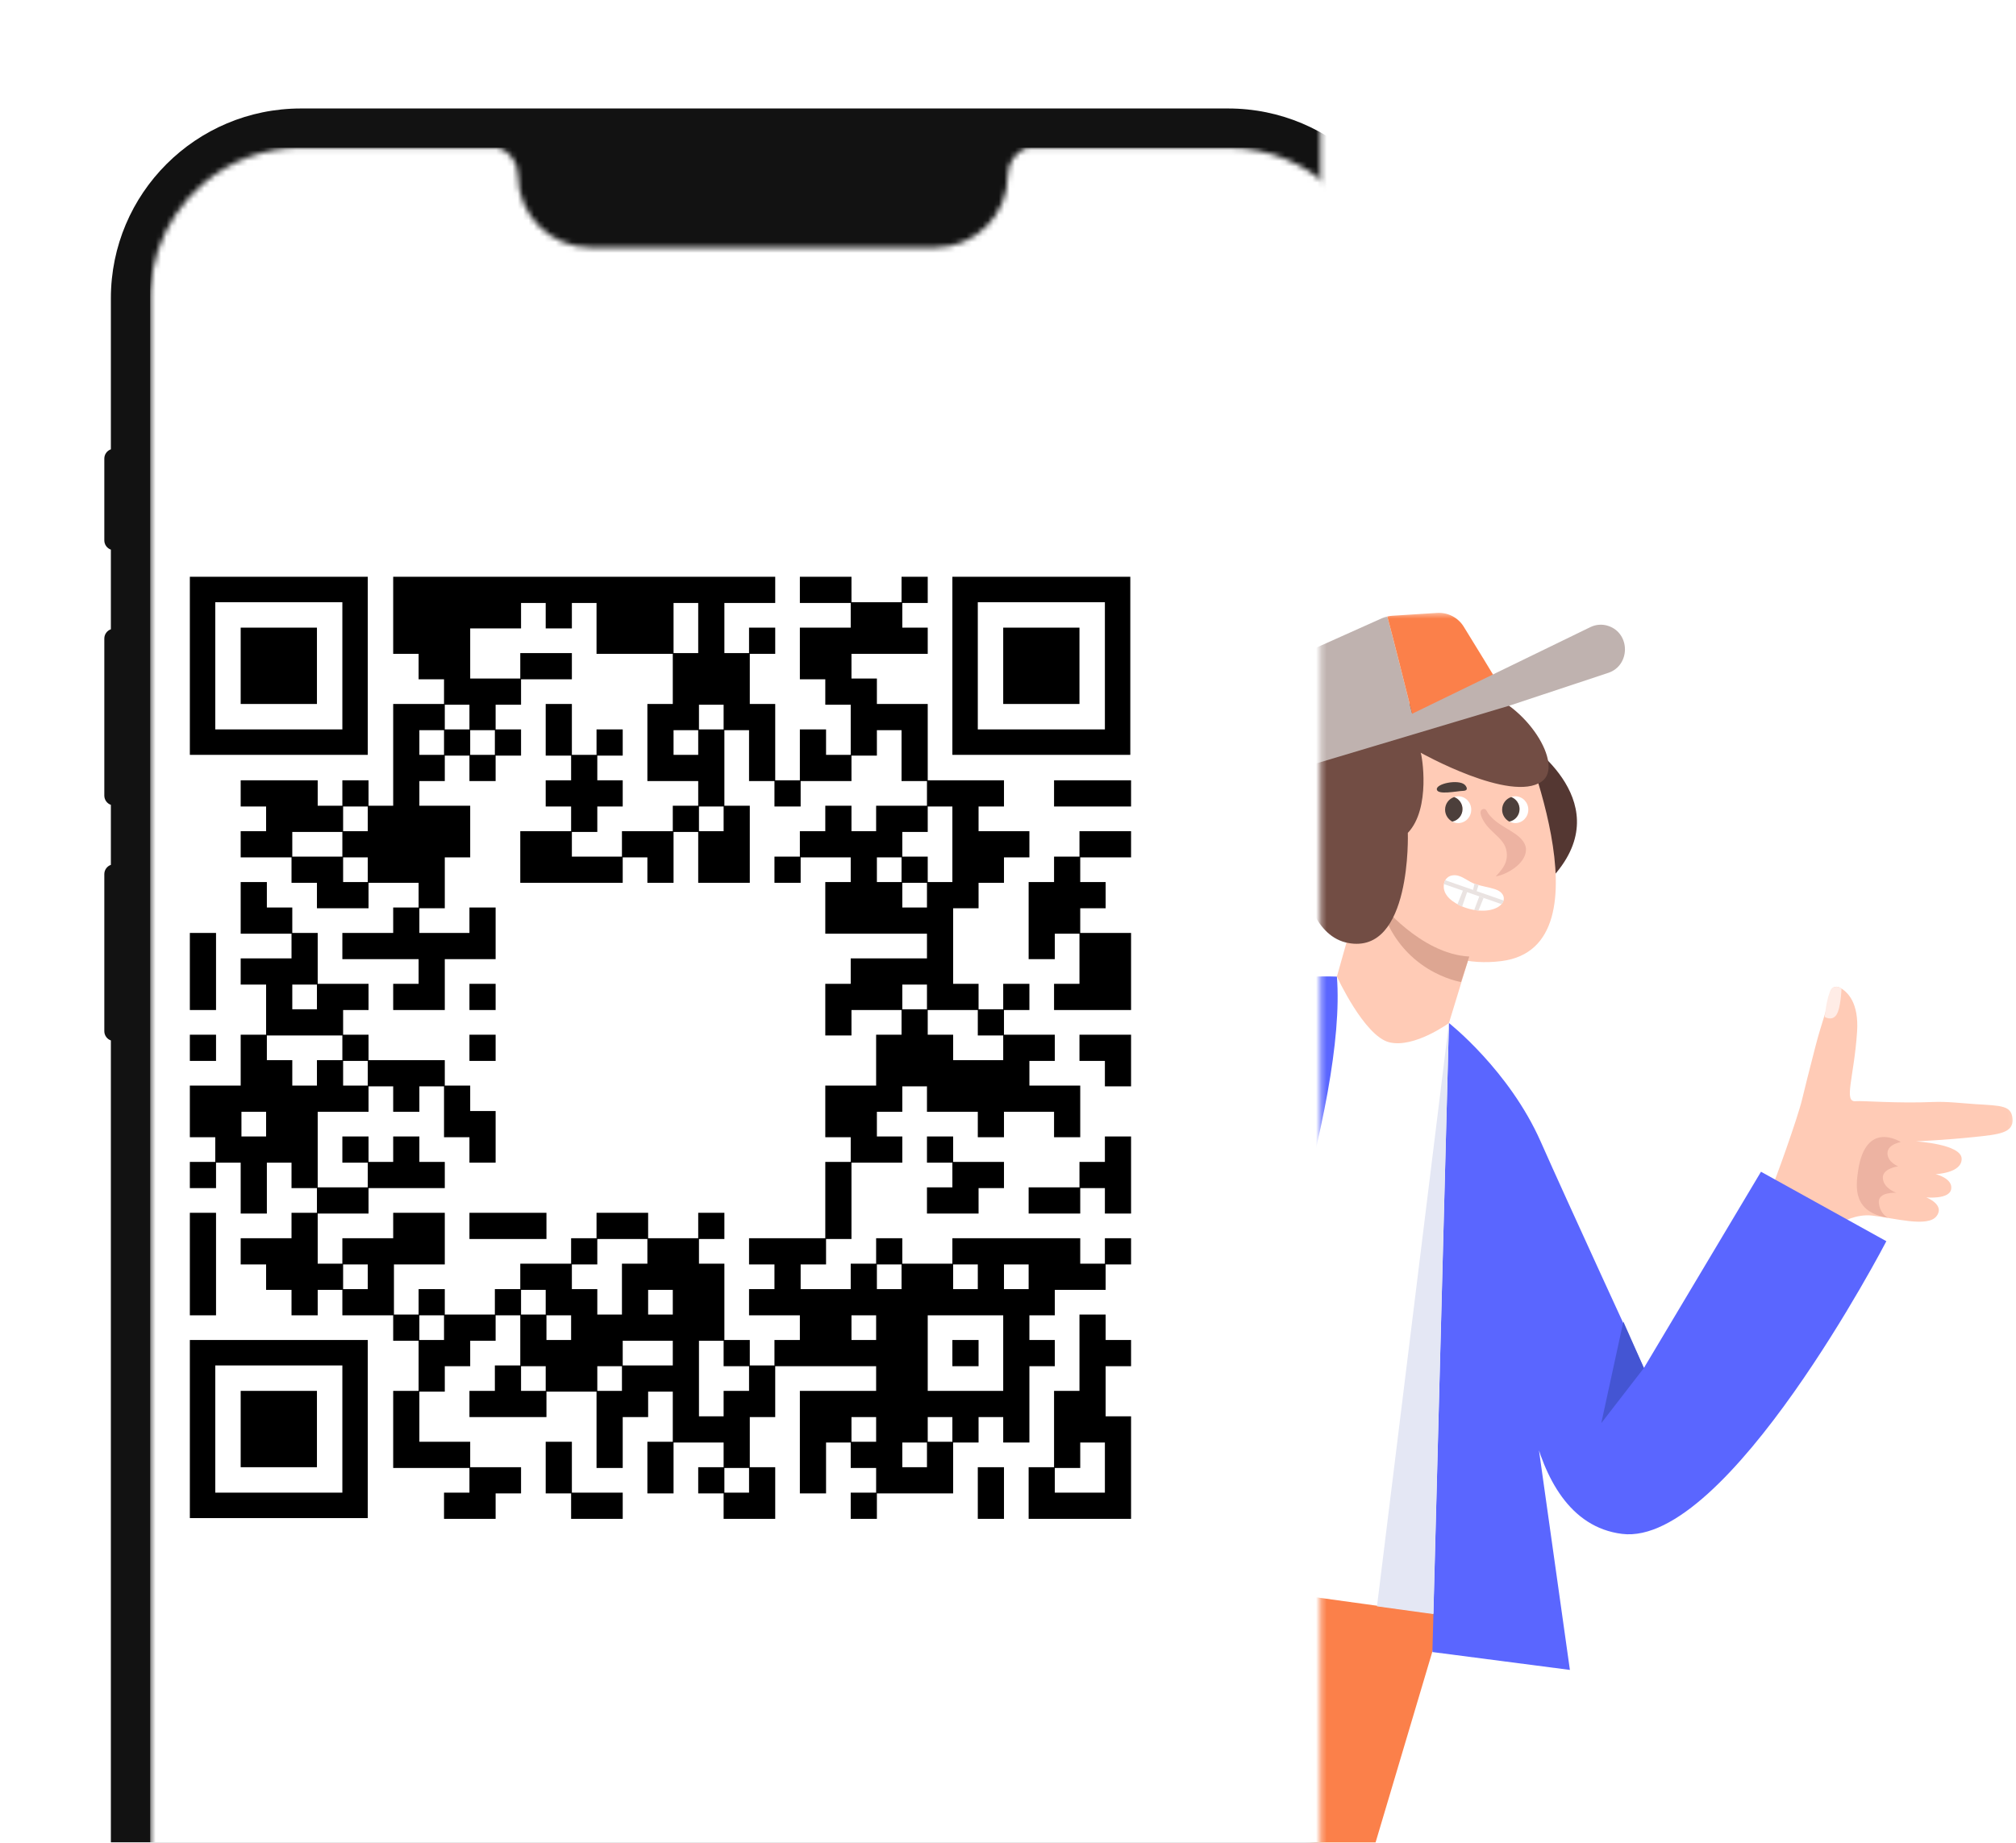 <svg width="373" height="341" viewBox="0 0 373 341" fill="none" xmlns="http://www.w3.org/2000/svg">
<mask id="mask0_1_524" style="mask-type:luminance" maskUnits="userSpaceOnUse" x="242" y="113" width="131" height="266">
<path d="M242.693 113.413H372.876V378.907H242.693V113.413Z" fill="white"/>
</mask>
<g mask="url(#mask0_1_524)">
<path d="M327.874 219.61C328.135 219.335 332.661 206.788 333.453 203.337C333.799 201.848 334.752 198.084 335.89 193.67C337.101 188.956 338.264 186.317 338.623 183.641C338.646 183.451 338.715 183.27 338.823 183.113C338.932 182.955 339.077 182.827 339.246 182.738C339.416 182.65 339.604 182.604 339.795 182.604C339.986 182.604 340.174 182.651 340.343 182.741C341.902 183.541 343.942 185.617 343.597 190.932C343.04 199.348 341.035 204.036 343.349 203.787C344.401 203.674 351.155 204.224 357.637 203.937C360.259 203.824 363.03 204.175 365.517 204.337C370.329 204.637 372.172 204.575 372.358 207.063C372.555 209.676 369.884 209.939 365.208 210.426C359.975 210.977 354.483 211.227 354.483 211.227C354.483 211.227 362.857 211.715 362.943 214.415C363.03 217.117 358.131 217.292 358.131 217.292C358.131 217.292 361.311 218.042 361.013 220.03C360.717 222.031 356.4 221.594 356.4 221.594C356.4 221.594 359.925 222.944 358.292 225.07C356.659 227.196 350.561 225.421 346.379 224.958C343.399 224.62 340.751 226.208 340.751 226.208L327.874 219.61Z" fill="#FFCBB6"/>
<path d="M349.305 225.356C349.305 225.356 347.845 224.706 347.623 222.605C347.388 220.504 350.864 220.742 350.864 220.742C350.864 220.742 348.526 219.954 348.365 218.078C348.204 216.215 351.211 215.839 351.211 215.839C351.211 215.839 349.269 215.14 349.219 213.464C349.169 211.776 351.681 211.351 351.681 211.351C351.681 211.351 345.235 207.149 343.8 216.565C343.306 219.792 342.873 224.343 349.305 225.356Z" fill="#EDB3A2"/>
<path d="M337.608 188.193C337.608 188.193 338.931 189.03 339.76 187.83C340.589 186.629 340.713 183.015 340.713 183.015C340.713 183.015 340.379 182.453 339.328 182.678C338.09 182.941 337.608 188.193 337.608 188.193Z" fill="#FFECE6"/>
<path d="M208.457 314.263C209.317 311.622 214.39 299.449 220.629 283.125L258.373 286.39L270.619 286.811L238.676 394.193C227.043 391.262 225.368 378.907 233.051 357.989L236.812 317.571L225.368 339.756C223.895 338.87 207.071 324.68 203.456 320.008" fill="#FB804A"/>
<path d="M268.082 189.324L266.886 298.84L217.947 292.065L247.351 180.734L268.082 189.324Z" fill="white"/>
<path d="M281.612 136.797C281.612 136.797 299.266 147.737 288.026 161.42C276.787 175.102 276.262 138.437 276.262 138.437" fill="#543732"/>
<path d="M285.054 211.26C289.806 222.013 304.151 253.164 304.151 253.164L325.819 216.846L349.013 229.702C349.013 229.702 319.634 286.289 300.113 283.866C280.593 281.443 281.671 246.606 281.671 246.606L290.462 309.039L265.023 305.732L268.084 189.323C268.084 189.323 279.208 198.057 285.054 211.26Z" fill="#5A66FF"/>
<path d="M280.402 133.2C280.402 133.2 298.785 175.175 277.822 177.86C253.227 181.008 243.474 145.272 243.474 145.272" fill="#FFCBB6"/>
<path d="M273.594 171.301L268.084 189.322C268.084 189.322 261.67 194.022 257.048 192.891C252.426 191.76 247.354 180.718 247.354 180.718L254.409 155.704L273.594 171.301Z" fill="#FFCBB6"/>
<path d="M271.85 177.018L270.318 181.734C270.318 181.734 258.831 179.979 255.303 167.036C255.303 167.036 262.811 176.555 271.85 177.018Z" fill="#DDA692"/>
<path d="M262.851 139.295C263.07 139.629 264.805 149.596 260.475 154.138C260.475 154.138 261.233 176.729 249.425 174.509C237.616 172.289 239.57 144.286 240.648 141.964C241.727 139.643 265.125 125.583 273.785 127.905C282.445 130.227 289.486 141.631 285.258 144.62C279.529 148.668 262.851 139.295 262.851 139.295Z" fill="#724D44"/>
<path d="M239.758 125.727C239.7 123.232 241.128 120.939 243.359 119.938L255.692 114.41C256.013 114.266 256.348 114.163 256.683 114.092C257.631 117.632 260.124 127.498 261.421 132.678L240.122 142.413L239.758 125.727Z" fill="#BFB2AF"/>
<path d="M257.543 113.961L265.883 113.424C266.866 113.361 267.847 113.569 268.72 114.024C269.594 114.479 270.327 115.165 270.839 116.007C273.055 119.605 276.627 125.409 276.714 125.685L261.421 132.678C260.124 127.498 257.645 117.632 256.683 114.091C256.974 114.033 257.252 113.975 257.543 113.961Z" fill="#FB804A"/>
<path d="M279.407 130.545L297.558 124.524C301.655 123.16 301.683 117.241 297.602 115.848C296.506 115.47 295.305 115.543 294.263 116.051L240.483 142.196L279.407 130.545Z" fill="#BFB2AF"/>
<path d="M276.732 151.961C277.84 152.846 279.108 153.47 280.275 154.268C281.193 154.892 282.097 155.72 282.301 156.822C282.534 158.128 281.674 159.404 280.669 160.261C279.541 161.23 278.187 161.899 276.732 162.205C277.475 161.407 278.234 160.565 278.598 159.521C279.006 158.317 278.802 156.895 278.044 155.879C277.097 154.587 275.61 153.63 274.72 152.295C274.356 151.758 273.321 150.017 274.414 149.727C274.968 149.581 275.099 150.205 275.376 150.583C275.77 151.091 276.222 151.555 276.732 151.961Z" fill="#EDB3A2"/>
<path d="M270.971 145.2C271.205 145.388 271.92 146.317 270.695 146.36C269.471 146.404 266.001 147.173 265.84 146.1C265.695 145.011 269.777 144.184 270.971 145.2Z" fill="#4C3F3B"/>
<path d="M281.134 149.713C281.136 149.228 280.988 148.755 280.712 148.358C280.435 147.961 280.043 147.659 279.588 147.493C279.822 147.42 280.069 147.362 280.347 147.362C281.688 147.362 282.767 148.465 282.767 149.843C282.767 151.222 281.688 152.325 280.347 152.325C279.938 152.325 279.574 152.208 279.238 152.034C279.775 151.929 280.259 151.64 280.605 151.216C280.951 150.792 281.138 150.26 281.134 149.713Z" fill="white"/>
<path d="M277.924 149.843C277.924 148.74 278.623 147.826 279.6 147.508C280.054 147.674 280.446 147.976 280.723 148.374C280.999 148.771 281.147 149.243 281.146 149.727C281.15 150.275 280.962 150.807 280.616 151.23C280.27 151.654 279.787 151.944 279.25 152.049C278.463 151.613 277.924 150.801 277.924 149.843Z" fill="#4C3F3B"/>
<path d="M270.574 149.714C270.576 149.229 270.429 148.756 270.152 148.359C269.875 147.961 269.483 147.659 269.028 147.494C269.262 147.421 269.509 147.362 269.787 147.362C271.127 147.362 272.207 148.466 272.207 149.844C272.207 151.222 271.127 152.325 269.787 152.325C269.378 152.325 269.014 152.209 268.678 152.035C269.215 151.93 269.698 151.64 270.044 151.217C270.39 150.793 270.578 150.261 270.574 149.714Z" fill="white"/>
<path d="M267.371 149.843C267.371 148.74 268.071 147.826 269.048 147.507C269.502 147.673 269.894 147.976 270.17 148.373C270.447 148.77 270.595 149.242 270.594 149.727C270.598 150.274 270.41 150.806 270.064 151.229C269.718 151.653 269.235 151.943 268.698 152.048C267.911 151.613 267.371 150.8 267.371 149.843Z" fill="#4C3F3B"/>
<path d="M276.458 164.511C276.866 164.642 277.274 164.801 277.61 165.077C277.944 165.353 278.207 165.745 278.237 166.179C278.294 166.964 277.653 167.616 276.967 167.965C275.977 168.472 274.825 168.588 273.703 168.516C272.165 168.4 270.673 167.934 269.343 167.152C268.498 166.644 267.696 165.976 267.317 165.063C266.938 164.149 267.083 162.93 267.885 162.35C268.454 161.914 269.256 161.885 269.927 162.103C270.947 162.422 271.792 163.176 272.813 163.554C273.994 163.988 275.262 164.134 276.458 164.511Z" fill="white"/>
<path d="M278.203 166.659L267.4 162.901C267.4 162.901 267.284 163.133 267.254 163.22C267.225 163.307 267.153 163.611 267.153 163.611L277.824 167.326C277.824 167.326 278.028 167.094 278.072 167.007C278.115 166.92 278.203 166.659 278.203 166.659Z" fill="#EAE3E1"/>
<path d="M273.567 163.785L273.174 165.004L272.533 164.744L272.809 163.539L273.567 163.785ZM274.5 166.15L273.551 168.5L272.749 168.413L273.698 165.903L274.5 166.15ZM271.465 165.034C271.437 165.107 270.517 167.791 270.517 167.791L269.657 167.356L270.692 164.758L271.465 165.034Z" fill="#EAE3E1"/>
<path d="M304.156 253.164L296.27 263.364L300.352 244.574L304.156 253.164Z" fill="#4455D3"/>
<path d="M268.082 189.323L254.772 297.273L265.195 298.709L268.082 189.323Z" fill="#E4E7F4"/>
<path d="M180.964 229.687C190.805 213.771 202.759 195.75 209.567 190.207C222.586 179.615 247.355 180.733 247.355 180.733C249.148 204.107 232.733 251.437 220.632 283.125L204.362 281.718L192.451 304.919C178.559 289.364 172.319 271.097 166.167 254.165C166.561 253.482 167.8 251.669 168.281 250.842L180.964 229.687Z" fill="#5A66FF"/>
</g>
<mask id="mask1_1_524" style="mask-type:luminance" maskUnits="userSpaceOnUse" x="0" y="0" width="245" height="507">
<path d="M0.004 0.778H244.299V506.996H0.004V0.778Z" fill="white"/>
</mask>
<g mask="url(#mask1_1_524)">
<g filter="url(#filter0_d_1_524)">
<path fill-rule="evenodd" clip-rule="evenodd" d="M36.376 0.778H207.928C227.346 0.778 243.087 16.502 243.087 35.899V111.693C243.794 111.941 244.299 112.615 244.299 113.406V163.664C244.299 164.455 243.794 165.128 243.087 165.378V471.875C243.087 491.271 227.346 506.996 207.928 506.996H36.376C16.958 506.996 1.217 491.271 1.217 471.875V173.249C0.863 173.124 0.556 172.892 0.339 172.585C0.121 172.279 0.005 171.912 0.004 171.536L0.004 142.471C0.004 141.68 0.511 141.007 1.217 140.757V129.651C0.863 129.526 0.556 129.295 0.338 128.988C0.121 128.681 0.005 128.314 0.004 127.938L0.004 98.874C0.004 98.082 0.511 97.409 1.217 97.16V82.421C0.863 82.296 0.556 82.064 0.339 81.757C0.121 81.45 0.005 81.083 0.004 80.707L0.004 65.569C0.004 64.779 0.511 64.106 1.217 63.856V35.899C1.217 16.502 16.958 0.778 36.376 0.778Z" fill="#121212"/>
<mask id="mask2_1_524" style="mask-type:alpha" maskUnits="userSpaceOnUse" x="8" y="8" width="228" height="492">
<path fill-rule="evenodd" clip-rule="evenodd" d="M8.529 34.434C8.504 34.919 8.491 35.407 8.491 35.899V471.875C8.491 487.258 20.975 499.729 36.376 499.729H207.928C223.328 499.729 235.813 487.258 235.813 471.875V35.719C235.715 20.418 223.268 8.045 207.928 8.045H170.754C169.706 8.413 168.799 9.097 168.157 10.003C167.514 10.91 167.169 11.993 167.168 13.105C167.168 20.51 161.158 26.513 153.745 26.513H89.953C82.54 26.513 76.531 20.51 76.531 13.105C76.53 11.993 76.184 10.91 75.542 10.003C74.899 9.097 73.991 8.413 72.944 8.045H36.376C29.703 8.034 23.249 10.425 18.191 14.782C16.307 16.402 14.647 18.266 13.254 20.325C10.421 24.507 8.787 29.387 8.529 34.434Z" fill="#F1F1F1"/>
</mask>
<g mask="url(#mask2_1_524)">
<path d="M8.492 8.045H235.814V499.73H8.492V8.045Z" fill="white"/>
</g>
</g>
</g>
<path d="M72.748 106.738H143.431V111.588H134.026V120.863H138.588V116.154H143.431V121.004H138.728V130.279H143.431V144.404H147.992V134.987H152.836V139.696H157.399V130.42H152.696V125.713H147.992V116.154H157.399V111.588H147.992V106.738H157.539V111.447H166.804V106.738H171.648V111.588H166.944V116.154H171.648V121.004H157.539V125.571H162.243V130.279H171.648V144.404H185.757V149.253H181.054V153.82H190.459V158.67H185.757V163.377H181.054V168.086H176.349V182.069H181.054V186.778H185.614V182.069H190.459V186.919H185.757V191.486H195.162V196.335H190.459V200.902H199.865V210.459H195.022V205.752H185.757V210.459H180.912V205.752H171.506V201.043H166.944V205.752H162.243V210.318H166.944V215.168H157.539V229.292H152.836V234.001H148.135V238.568H157.399V233.86H162.101V229.151H166.944V233.86H176.209V229.151H199.865V233.86H204.427V229.151H209.27V234.001H204.567V238.709H195.162V243.417H190.459V247.984H195.162V252.834H190.459V266.958H185.614V262.25H181.054V266.958H176.349V276.374H162.243V281.083H157.399V276.233H162.101V271.667H157.399V266.958H152.836V276.374H147.992V257.401H162.101V252.834H143.431V262.25H138.728V271.526H143.431V281.083H133.884V276.374H129.183V271.526H133.884V266.958H124.621V276.374H119.778V266.817H124.479V257.542H119.918V262.25H115.215V271.667H110.37V257.542H101.105V262.25H86.857V257.401H91.56V252.693H96.262V243.417H91.7V248.125H86.997V252.834H82.295V257.542H77.592V266.817H86.997V271.526H96.404V276.374H91.7V281.083H82.153V276.233H86.857V271.667H72.748V257.401H77.452V248.125H72.748V243.417H63.343V238.709H58.78V243.417H53.937V238.709H49.234V234.001H44.531V229.151H53.937V224.444H58.64V219.876H53.937V215.168H49.375V224.585H44.531V215.168H39.971V219.876H35.126V215.027H39.827V210.459H35.126V200.902H44.531V191.486H49.234V182.21H44.531V177.362H53.937V172.794H44.531V163.236H49.375V167.945H54.079V172.653H58.78V182.069H68.187V186.919H63.484V191.486H68.187V196.194H82.295V200.902H86.997V205.611H91.7V215.168H86.857V210.459H82.153V201.043H77.592V205.752H72.748V201.043H68.187V205.752H58.78V219.735H68.045V215.168H63.343V210.318H68.187V215.027H72.748V210.318H77.592V215.027H82.295V219.876H68.187V224.585H58.78V233.86H63.343V229.151H72.748V224.444H82.295V234.001H72.889V243.276H77.452V238.568H82.295V243.276H91.56V238.568H96.262V233.86H105.668V229.151H110.37V224.444H119.918V229.151H129.183V224.444H134.026V229.292H129.323V233.86H134.026V247.984H138.728V252.693H143.291V247.984H147.992V243.417H138.588V238.568H143.291V234.001H138.588V229.151H152.696V215.027H157.399V210.459H152.696V200.902H162.101V191.486H166.804V186.919H157.539V191.627H152.696V182.069H157.399V177.362H171.506V172.794H152.696V163.236H157.399V158.67H148.135V163.377H143.291V158.529H147.992V153.82H152.696V149.112H157.539V153.82H162.101V149.112H171.506V144.546H166.804V135.129H162.243V139.837H157.539V144.546H148.135V149.253H143.291V144.546H138.588V135.129H134.026V149.112H138.728V163.377H129.183V153.962H124.621V163.377H119.778V158.67H115.215V163.377H96.262V153.82H105.668V149.253H100.965V144.404H105.668V139.837H100.965V130.279H105.809V139.696H110.37V134.987H115.215V139.837H110.513V144.404H115.215V149.253H110.513V153.962H105.809V158.529H115.073V153.82H124.479V149.112H129.183V144.546H119.778V130.279H124.479V121.004H110.37V111.588H105.809V116.296H100.965V111.588H96.404V116.296H86.997V125.571H96.262V120.863H105.809V125.713H96.404V130.42H91.7V134.987H96.404V139.837H91.7V144.546H86.857V139.837H82.295V144.546H77.592V149.112H86.997V158.67H82.295V168.086H77.592V172.653H86.857V167.945H91.7V177.503H82.295V186.919H72.748V182.069H77.452V177.503H63.343V172.653H72.748V167.945H77.452V163.377H68.187V168.086H58.64V163.377H53.937V158.67H44.531V153.82H49.234V149.253H44.531V144.404H58.78V149.112H63.343V144.404H68.187V149.112H72.748V130.279H82.153V125.713H77.452V121.004H72.748V106.738ZM138.588 271.667H134.026V276.233H138.588V271.667ZM171.506 266.958H166.944V271.526H171.506V266.958ZM176.209 262.25H171.648V266.817H176.209V262.25ZM162.101 262.25H157.539V266.817H162.101V262.25ZM133.884 257.401H138.588V252.834H133.884V248.125H129.323V262.109H133.884V257.401ZM185.614 243.417H171.648V257.401H185.614V243.417ZM115.073 252.834H110.513V257.401H115.073V252.834ZM100.965 252.834H96.404V257.401H100.965V252.834ZM162.101 243.417H157.539V247.984H162.101V243.417ZM190.318 234.001H185.757V238.568H190.318V234.001ZM180.912 234.001H176.349V238.568H180.912V234.001ZM166.804 234.001H162.243V238.568H166.804V234.001ZM185.614 191.627H180.912V186.919H171.648V191.486H176.349V196.194H185.614V191.627ZM171.506 182.21H166.944V186.778H171.506V182.21ZM171.506 163.377H166.944V167.945H171.506V163.377ZM176.209 149.253H171.648V153.962H166.944V158.529H171.648V163.236H176.209V149.253ZM166.804 158.67H162.243V163.236H166.804V158.67ZM68.045 158.67H63.484V163.236H68.045V158.67ZM63.343 153.962H54.079V158.529H63.343V153.962ZM133.884 149.253H129.323V153.82H133.884V149.253ZM68.045 149.253H63.484V153.82H68.045V149.253ZM129.183 135.129H124.621V139.696H129.183V135.129ZM91.56 135.129H86.997V139.696H91.56V135.129ZM82.153 135.129H77.592V139.696H82.153V135.129ZM133.884 130.42H129.323V134.987H133.884V130.42ZM86.857 130.42H82.295V134.987H86.857V130.42ZM129.183 111.588H124.621V120.863H129.183V111.588ZM195.022 149.253V144.404H209.27V149.253H195.022ZM199.723 153.82H209.27V158.67H199.865V163.236H204.567V168.086H199.865V172.653H209.27V186.919H195.022V182.069H199.723V172.794H195.162V177.503H190.318V163.236H195.022V158.529H199.723V153.82ZM124.479 248.125H115.215V252.693H124.479V248.125ZM105.668 243.417H101.105V247.984H105.668V243.417ZM82.153 243.417H77.592V247.984H82.153V243.417ZM124.479 238.709H119.918V243.276H124.479V238.709ZM115.073 233.86H119.778V229.292H110.513V234.001H105.809V238.568H110.513V243.276H115.073V233.86ZM100.965 238.709H96.404V243.276H100.965V238.709ZM68.045 234.001H63.484V238.568H68.045V234.001ZM49.234 205.752H44.672V210.318H49.234V205.752ZM68.045 196.335H63.484V200.902H68.045V196.335ZM58.64 196.194H63.343V191.627H49.375V196.194H54.079V200.902H58.64V196.194ZM58.64 182.21H54.079V186.778H58.64V182.21ZM35.126 172.653H39.971V186.919H35.126V172.653ZM91.7 186.919H86.857V182.069H91.7V186.919ZM39.971 196.335H35.126V191.486H39.971V196.335ZM91.7 196.335H86.857V191.486H91.7V196.335ZM199.723 196.335V191.486H209.27V201.043H204.427V196.335H199.723ZM171.506 215.168V210.318H176.349V215.027H185.757V219.876H181.054V224.585H171.506V219.735H176.209V215.168H171.506ZM199.723 215.027H204.427V210.318H209.27V224.585H204.427V219.876H199.865V224.585H190.318V219.735H199.723V215.027ZM35.126 224.444H39.971V243.417H35.126V224.444ZM86.857 229.292V224.444H101.105V229.292H86.857ZM199.723 243.276H204.567V247.984H209.27V252.834H204.567V262.109H209.27V281.083H190.318V271.526H195.022V257.401H199.723V243.276ZM204.427 266.958H199.865V271.667H195.162V276.233H204.427V266.958ZM181.054 252.834H176.209V247.984H181.054V252.834ZM100.965 266.817H105.809V276.233H115.215V281.083H105.668V276.374H100.965V266.817ZM180.912 271.526H185.757V281.083H180.912V271.526ZM68.046 106.738V139.696H35.126V106.738H68.046ZM63.343 111.447H39.829V134.987H63.343V111.447ZM209.129 106.738V139.696H176.209V106.738H209.129ZM204.426 111.447H180.912V134.987H204.426V111.447ZM68.046 247.984V280.942H35.126V247.984H68.046ZM63.343 252.693H39.829V276.233H63.343V252.693ZM58.64 130.279H44.531V116.154H58.64V130.279ZM199.723 130.279H185.614V116.154H199.723V130.279ZM58.64 271.526H44.531V257.401H58.64V271.526Z" fill="black"/>
<defs>
<filter id="filter0_d_1_524" x="-12.861" y="-12.087" width="308.621" height="570.543" filterUnits="userSpaceOnUse" color-interpolation-filters="sRGB">
<feFlood flood-opacity="0" result="BackgroundImageFix"/>
<feColorMatrix in="SourceAlpha" type="matrix" values="0 0 0 0 0 0 0 0 0 0 0 0 0 0 0 0 0 0 127 0" result="hardAlpha"/>
<feOffset dx="19.297" dy="19.297"/>
<feGaussianBlur stdDeviation="16.081"/>
<feColorMatrix type="matrix" values="0 0 0 0 0.604 0 0 0 0 0.594 0 0 0 0 0.556 0 0 0 0.15 0"/>
<feBlend mode="multiply" in2="BackgroundImageFix" result="effect1_dropShadow_1_524"/>
<feBlend mode="normal" in="SourceGraphic" in2="effect1_dropShadow_1_524" result="shape"/>
</filter>
</defs>
</svg>
